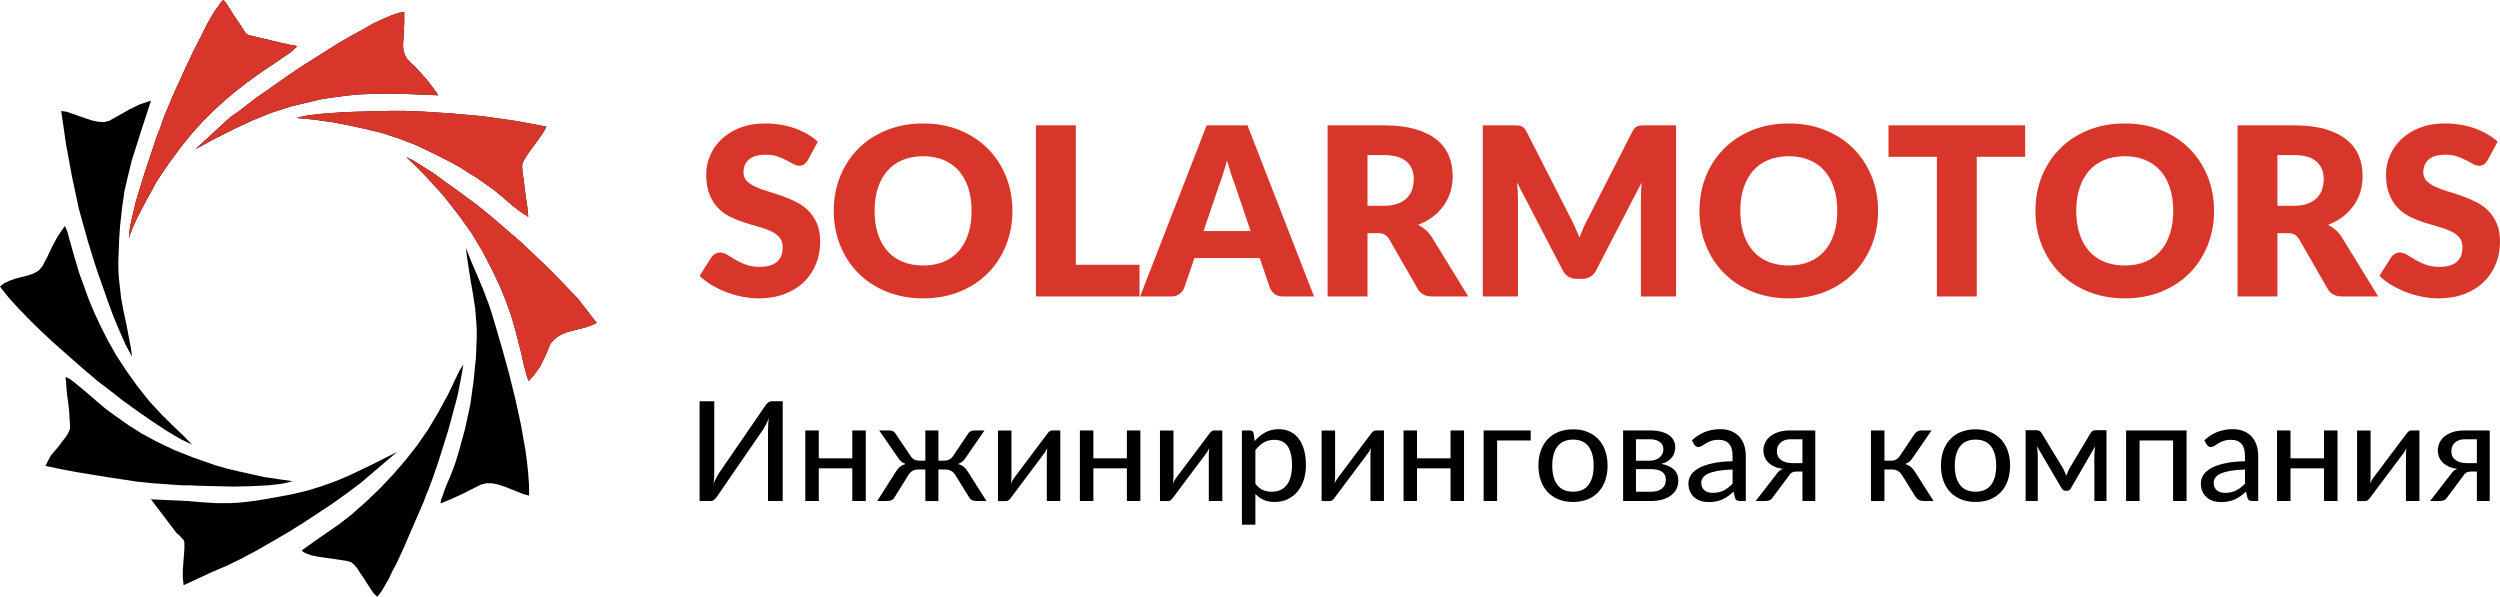 <?xml version="1.0" encoding="UTF-8"?>
<svg width="243px" height="58px" viewBox="0 0 243 58" version="1.1" xmlns="http://www.w3.org/2000/svg" xmlns:xlink="http://www.w3.org/1999/xlink">
<path d="M78.53,15.562 C78.415,15.745 78.294,15.882 78.168,15.973 C78.042,16.064 77.88,16.11 77.681,16.11 C77.505,16.11 77.316,16.055 77.113,15.945 C76.91,15.834 76.681,15.711 76.425,15.574 C76.169,15.437 75.876,15.313 75.547,15.202 C75.219,15.092 74.844,15.037 74.423,15.037 C73.697,15.037 73.156,15.191 72.8,15.499 C72.445,15.808 72.267,16.224 72.267,16.749 C72.267,17.084 72.374,17.362 72.588,17.583 C72.802,17.804 73.083,17.994 73.431,18.154 C73.779,18.314 74.177,18.46 74.624,18.593 C75.071,18.727 75.528,18.875 75.995,19.039 C76.461,19.202 76.918,19.394 77.365,19.615 C77.813,19.836 78.21,20.118 78.558,20.46 C78.906,20.803 79.187,21.219 79.401,21.71 C79.615,22.201 79.722,22.793 79.722,23.486 C79.722,24.254 79.589,24.974 79.321,25.643 C79.053,26.313 78.665,26.897 78.157,27.396 C77.648,27.894 77.021,28.286 76.276,28.572 C75.53,28.857 74.683,29 73.735,29 C73.215,29 72.686,28.947 72.146,28.84 C71.607,28.734 71.085,28.583 70.581,28.389 C70.076,28.195 69.602,27.965 69.158,27.698 C68.715,27.432 68.329,27.135 68,26.808 L69.147,25.004 C69.239,24.875 69.359,24.766 69.508,24.679 C69.657,24.591 69.82,24.547 69.996,24.547 C70.225,24.547 70.457,24.62 70.69,24.764 C70.923,24.909 71.187,25.069 71.481,25.244 C71.776,25.419 72.114,25.579 72.496,25.723 C72.879,25.868 73.33,25.94 73.85,25.94 C74.553,25.94 75.1,25.786 75.49,25.478 C75.88,25.17 76.075,24.681 76.075,24.011 C76.075,23.623 75.968,23.307 75.754,23.063 C75.54,22.82 75.259,22.618 74.911,22.458 C74.563,22.298 74.167,22.157 73.724,22.036 C73.28,21.914 72.825,21.779 72.359,21.63 C71.892,21.482 71.437,21.299 70.994,21.082 C70.55,20.865 70.154,20.58 69.807,20.226 C69.459,19.872 69.178,19.431 68.963,18.902 C68.749,18.373 68.642,17.72 68.642,16.944 C68.642,16.319 68.768,15.711 69.021,15.117 C69.273,14.523 69.644,13.994 70.133,13.53 C70.623,13.066 71.223,12.695 71.934,12.417 C72.645,12.139 73.46,12 74.377,12 C74.89,12 75.389,12.04 75.874,12.12 C76.36,12.2 76.821,12.318 77.256,12.474 C77.692,12.63 78.099,12.816 78.478,13.033 C78.856,13.25 79.195,13.496 79.493,13.77 L78.53,15.562 Z M98.407,20.494 C98.407,21.697 98.199,22.816 97.782,23.851 C97.365,24.886 96.779,25.786 96.022,26.551 C95.265,27.316 94.353,27.915 93.286,28.349 C92.219,28.783 91.036,29 89.736,29 C88.436,29 87.251,28.783 86.18,28.349 C85.11,27.915 84.194,27.316 83.433,26.551 C82.672,25.786 82.083,24.886 81.667,23.851 C81.25,22.816 81.042,21.697 81.042,20.494 C81.042,19.292 81.25,18.173 81.667,17.138 C82.083,16.103 82.672,15.204 83.433,14.443 C84.194,13.682 85.11,13.085 86.18,12.651 C87.251,12.217 88.436,12 89.736,12 C91.036,12 92.219,12.219 93.286,12.656 C94.353,13.094 95.265,13.694 96.022,14.455 C96.779,15.216 97.365,16.114 97.782,17.149 C98.199,18.184 98.407,19.299 98.407,20.494 Z M94.439,20.494 C94.439,19.672 94.332,18.932 94.118,18.274 C93.903,17.615 93.596,17.058 93.194,16.601 C92.793,16.144 92.301,15.794 91.72,15.551 C91.139,15.307 90.478,15.185 89.736,15.185 C88.987,15.185 88.319,15.307 87.734,15.551 C87.149,15.794 86.656,16.144 86.255,16.601 C85.853,17.058 85.545,17.615 85.331,18.274 C85.117,18.932 85.01,19.672 85.01,20.494 C85.01,21.324 85.117,22.068 85.331,22.726 C85.545,23.385 85.853,23.942 86.255,24.399 C86.656,24.856 87.149,25.204 87.734,25.444 C88.319,25.683 88.987,25.803 89.736,25.803 C90.478,25.803 91.139,25.683 91.72,25.444 C92.301,25.204 92.793,24.856 93.194,24.399 C93.596,23.942 93.903,23.385 94.118,22.726 C94.332,22.068 94.439,21.324 94.439,20.494 Z M104.567,25.735 L110.761,25.735 L110.761,28.817 L100.69,28.817 L100.69,12.183 L104.567,12.183 L104.567,25.735 Z M127.725,28.817 L124.72,28.817 C124.383,28.817 124.112,28.739 123.905,28.583 C123.699,28.427 123.542,28.227 123.435,27.984 L122.449,25.084 L116.094,25.084 L115.108,27.984 C115.024,28.197 114.873,28.389 114.655,28.56 C114.437,28.732 114.167,28.817 113.846,28.817 L110.818,28.817 L117.287,12.183 L121.256,12.183 L127.725,28.817 Z M116.989,22.458 L121.554,22.458 L120.017,17.903 C119.902,17.613 119.78,17.273 119.65,16.881 C119.52,16.489 119.39,16.064 119.26,15.608 C119.138,16.072 119.013,16.502 118.887,16.898 C118.761,17.294 118.641,17.636 118.526,17.925 L116.989,22.458 Z M132.921,22.664 L132.921,28.817 L129.044,28.817 L129.044,12.183 L134.481,12.183 C135.689,12.183 136.72,12.306 137.572,12.554 C138.425,12.801 139.121,13.146 139.66,13.587 C140.199,14.028 140.591,14.55 140.835,15.151 C141.08,15.752 141.202,16.407 141.202,17.115 C141.202,17.655 141.13,18.165 140.985,18.645 C140.839,19.124 140.623,19.568 140.336,19.975 C140.05,20.382 139.698,20.745 139.281,21.065 C138.864,21.385 138.385,21.647 137.842,21.853 C138.102,21.982 138.343,22.144 138.564,22.338 C138.786,22.532 138.985,22.762 139.161,23.029 L142.717,28.817 L139.207,28.817 C138.557,28.817 138.09,28.574 137.807,28.087 L135.032,23.257 C134.902,23.052 134.756,22.901 134.596,22.806 C134.435,22.711 134.206,22.664 133.907,22.664 L132.921,22.664 Z M132.921,20.003 L134.481,20.003 C135.009,20.003 135.458,19.937 135.829,19.804 C136.2,19.67 136.504,19.486 136.741,19.25 C136.978,19.014 137.15,18.738 137.257,18.422 C137.364,18.106 137.417,17.766 137.417,17.4 C137.417,16.67 137.178,16.099 136.7,15.688 C136.223,15.277 135.483,15.071 134.481,15.071 L132.921,15.071 L132.921,20.003 Z M152.673,21.214 C152.826,21.503 152.973,21.803 153.114,22.116 C153.256,22.428 153.391,22.747 153.521,23.075 C153.651,22.74 153.787,22.412 153.929,22.093 C154.07,21.773 154.221,21.469 154.382,21.179 L158.671,12.776 C158.748,12.632 158.826,12.519 158.907,12.44 C158.987,12.36 159.077,12.301 159.176,12.263 C159.276,12.225 159.388,12.202 159.515,12.194 C159.641,12.186 159.788,12.183 159.956,12.183 L162.915,12.183 L162.915,28.817 L159.497,28.817 L159.497,19.25 C159.497,18.786 159.52,18.283 159.566,17.743 L155.139,26.294 C155.001,26.561 154.816,26.762 154.582,26.899 C154.349,27.036 154.083,27.105 153.785,27.105 L153.258,27.105 C152.959,27.105 152.694,27.036 152.46,26.899 C152.227,26.762 152.042,26.561 151.904,26.294 L147.454,17.731 C147.484,17.998 147.507,18.262 147.523,18.525 C147.538,18.787 147.545,19.029 147.545,19.25 L147.545,28.817 L144.127,28.817 L144.127,12.183 L147.087,12.183 C147.255,12.183 147.402,12.186 147.528,12.194 C147.654,12.202 147.767,12.225 147.867,12.263 C147.966,12.301 148.056,12.36 148.136,12.44 C148.216,12.519 148.295,12.632 148.371,12.776 L152.673,21.214 Z M182.552,20.494 C182.552,21.697 182.344,22.816 181.927,23.851 C181.51,24.886 180.924,25.786 180.167,26.551 C179.41,27.316 178.498,27.915 177.431,28.349 C176.364,28.783 175.181,29 173.881,29 C172.581,29 171.396,28.783 170.325,28.349 C169.255,27.915 168.339,27.316 167.578,26.551 C166.817,25.786 166.228,24.886 165.812,23.851 C165.395,22.816 165.187,21.697 165.187,20.494 C165.187,19.292 165.395,18.173 165.812,17.138 C166.228,16.103 166.817,15.204 167.578,14.443 C168.339,13.682 169.255,13.085 170.325,12.651 C171.396,12.217 172.581,12 173.881,12 C175.181,12 176.364,12.219 177.431,12.656 C178.498,13.094 179.41,13.694 180.167,14.455 C180.924,15.216 181.51,16.114 181.927,17.149 C182.344,18.184 182.552,19.299 182.552,20.494 Z M178.584,20.494 C178.584,19.672 178.477,18.932 178.263,18.274 C178.048,17.615 177.741,17.058 177.339,16.601 C176.938,16.144 176.446,15.794 175.865,15.551 C175.284,15.307 174.623,15.185 173.881,15.185 C173.132,15.185 172.464,15.307 171.879,15.551 C171.294,15.794 170.801,16.144 170.4,16.601 C169.998,17.058 169.69,17.615 169.476,18.274 C169.262,18.932 169.155,19.672 169.155,20.494 C169.155,21.324 169.262,22.068 169.476,22.726 C169.69,23.385 169.998,23.942 170.4,24.399 C170.801,24.856 171.294,25.204 171.879,25.444 C172.464,25.683 173.132,25.803 173.881,25.803 C174.623,25.803 175.284,25.683 175.865,25.444 C176.446,25.204 176.938,24.856 177.339,24.399 C177.741,23.942 178.048,23.385 178.263,22.726 C178.477,22.068 178.584,21.324 178.584,20.494 Z M196.844,12.183 L196.844,15.242 L192.141,15.242 L192.141,28.817 L188.264,28.817 L188.264,15.242 L183.562,15.242 L183.562,12.183 L196.844,12.183 Z M215.208,20.494 C215.208,21.697 214.999,22.816 214.583,23.851 C214.166,24.886 213.579,25.786 212.822,26.551 C212.065,27.316 211.153,27.915 210.086,28.349 C209.02,28.783 207.836,29 206.536,29 C205.236,29 204.051,28.783 202.981,28.349 C201.91,27.915 200.994,27.316 200.234,26.551 C199.473,25.786 198.884,24.886 198.467,23.851 C198.05,22.816 197.842,21.697 197.842,20.494 C197.842,19.292 198.05,18.173 198.467,17.138 C198.884,16.103 199.473,15.204 200.234,14.443 C200.994,13.682 201.91,13.085 202.981,12.651 C204.051,12.217 205.236,12 206.536,12 C207.836,12 209.02,12.219 210.086,12.656 C211.153,13.094 212.065,13.694 212.822,14.455 C213.579,15.216 214.166,16.114 214.583,17.149 C214.999,18.184 215.208,19.299 215.208,20.494 Z M211.239,20.494 C211.239,19.672 211.132,18.932 210.918,18.274 C210.704,17.615 210.396,17.058 209.995,16.601 C209.593,16.144 209.102,15.794 208.521,15.551 C207.94,15.307 207.278,15.185 206.536,15.185 C205.787,15.185 205.12,15.307 204.535,15.551 C203.95,15.794 203.457,16.144 203.055,16.601 C202.654,17.058 202.346,17.615 202.132,18.274 C201.918,18.932 201.811,19.672 201.811,20.494 C201.811,21.324 201.918,22.068 202.132,22.726 C202.346,23.385 202.654,23.942 203.055,24.399 C203.457,24.856 203.95,25.204 204.535,25.444 C205.12,25.683 205.787,25.803 206.536,25.803 C207.278,25.803 207.94,25.683 208.521,25.444 C209.102,25.204 209.593,24.856 209.995,24.399 C210.396,23.942 210.704,23.385 210.918,22.726 C211.132,22.068 211.239,21.324 211.239,20.494 Z M221.367,22.664 L221.367,28.817 L217.49,28.817 L217.49,12.183 L222.927,12.183 C224.135,12.183 225.166,12.306 226.018,12.554 C226.871,12.801 227.567,13.146 228.106,13.587 C228.645,14.028 229.037,14.55 229.282,15.151 C229.526,15.752 229.649,16.407 229.649,17.115 C229.649,17.655 229.576,18.165 229.431,18.645 C229.286,19.124 229.07,19.568 228.783,19.975 C228.496,20.382 228.144,20.745 227.728,21.065 C227.311,21.385 226.831,21.647 226.288,21.853 C226.548,21.982 226.789,22.144 227.011,22.338 C227.232,22.532 227.431,22.762 227.607,23.029 L231.163,28.817 L227.653,28.817 C227.003,28.817 226.537,28.574 226.254,28.087 L223.478,23.257 C223.348,23.052 223.203,22.901 223.042,22.806 C222.881,22.711 222.652,22.664 222.354,22.664 L221.367,22.664 Z M221.367,20.003 L222.927,20.003 C223.455,20.003 223.904,19.937 224.275,19.804 C224.646,19.67 224.95,19.486 225.187,19.25 C225.424,19.014 225.596,18.738 225.703,18.422 C225.81,18.106 225.864,17.766 225.864,17.4 C225.864,16.67 225.625,16.099 225.147,15.688 C224.669,15.277 223.929,15.071 222.927,15.071 L221.367,15.071 L221.367,20.003 Z M241.807,15.562 C241.692,15.745 241.572,15.882 241.446,15.973 C241.32,16.064 241.157,16.11 240.958,16.11 C240.782,16.11 240.593,16.055 240.391,15.945 C240.188,15.834 239.959,15.711 239.702,15.574 C239.446,15.437 239.154,15.313 238.825,15.202 C238.496,15.092 238.121,15.037 237.701,15.037 C236.974,15.037 236.433,15.191 236.078,15.499 C235.722,15.808 235.544,16.224 235.544,16.749 C235.544,17.084 235.651,17.362 235.866,17.583 C236.08,17.804 236.361,17.994 236.709,18.154 C237.057,18.314 237.454,18.46 237.902,18.593 C238.349,18.727 238.806,18.875 239.272,19.039 C239.739,19.202 240.196,19.394 240.643,19.615 C241.09,19.836 241.488,20.118 241.836,20.46 C242.184,20.803 242.465,21.219 242.679,21.71 C242.893,22.201 243,22.793 243,23.486 C243,24.254 242.866,24.974 242.599,25.643 C242.331,26.313 241.943,26.897 241.434,27.396 C240.926,27.894 240.299,28.286 239.553,28.572 C238.808,28.857 237.961,29 237.013,29 C236.493,29 235.963,28.947 235.424,28.84 C234.885,28.734 234.363,28.583 233.858,28.389 C233.354,28.195 232.88,27.965 232.436,27.698 C231.992,27.432 231.606,27.135 231.278,26.808 L232.425,25.004 C232.516,24.875 232.637,24.766 232.786,24.679 C232.935,24.591 233.097,24.547 233.273,24.547 C233.503,24.547 233.734,24.62 233.967,24.764 C234.2,24.909 234.464,25.069 234.759,25.244 C235.053,25.419 235.391,25.579 235.774,25.723 C236.156,25.868 236.607,25.94 237.127,25.94 C237.831,25.94 238.378,25.786 238.768,25.478 C239.158,25.17 239.352,24.681 239.352,24.011 C239.352,23.623 239.245,23.307 239.031,23.063 C238.817,22.82 238.536,22.618 238.188,22.458 C237.84,22.298 237.445,22.157 237.001,22.036 C236.558,21.914 236.103,21.779 235.636,21.63 C235.17,21.482 234.715,21.299 234.271,21.082 C233.828,20.865 233.432,20.58 233.084,20.226 C232.736,19.872 232.455,19.431 232.241,18.902 C232.027,18.373 231.92,17.72 231.92,16.944 C231.92,16.319 232.046,15.711 232.298,15.117 C232.551,14.523 232.922,13.994 233.411,13.53 C233.9,13.066 234.501,12.695 235.212,12.417 C235.923,12.139 236.737,12 237.655,12 C238.167,12 238.666,12.04 239.152,12.12 C239.637,12.2 240.098,12.318 240.534,12.474 C240.97,12.63 241.377,12.816 241.755,13.033 C242.134,13.25 242.472,13.496 242.771,13.77 L241.807,15.562 Z" id="SOLARMOTORS" fill="#D8362A"></path>

<path d="M74.383,39.439 C74.452,39.331 74.54,39.231 74.649,39.139 C74.757,39.046 74.88,39 75.018,39 L76.08,39 L76.08,48.696 L74.652,48.696 L74.652,41.953 C74.652,41.755 74.657,41.546 74.666,41.328 C74.675,41.109 74.698,40.876 74.735,40.628 C74.652,40.845 74.565,41.043 74.473,41.223 C74.381,41.403 74.291,41.565 74.203,41.709 L69.697,48.257 C69.633,48.365 69.546,48.465 69.435,48.557 C69.325,48.65 69.201,48.696 69.063,48.696 L68,48.696 L68,39 L69.428,39 L69.428,45.743 C69.428,45.941 69.424,46.148 69.415,46.361 C69.405,46.575 69.385,46.804 69.352,47.047 C69.431,46.836 69.517,46.641 69.611,46.463 C69.706,46.285 69.796,46.126 69.884,45.986 L74.383,39.439 Z M84.154,41.838 L84.154,48.696 L82.843,48.696 L82.843,45.52 L79.586,45.52 L79.586,48.696 L78.275,48.696 L78.275,41.838 L79.586,41.838 L79.586,44.547 L82.843,44.547 L82.843,41.838 L84.154,41.838 Z M88.508,44.324 C88.706,44.626 88.989,44.777 89.357,44.777 L89.943,44.777 L89.943,41.838 L91.213,41.838 L91.213,44.777 L91.772,44.777 C92.154,44.777 92.443,44.626 92.641,44.324 L94.077,42.189 C94.136,42.081 94.219,41.995 94.325,41.932 C94.431,41.869 94.543,41.838 94.663,41.838 L95.691,41.838 L93.904,44.439 C93.794,44.61 93.677,44.749 93.556,44.855 C93.434,44.961 93.285,45.043 93.11,45.101 C93.336,45.16 93.525,45.251 93.676,45.375 C93.828,45.499 93.964,45.66 94.083,45.858 L95.884,48.696 L94.98,48.696 C94.746,48.696 94.566,48.661 94.442,48.591 C94.318,48.521 94.219,48.408 94.146,48.25 L92.841,46.155 C92.736,45.984 92.602,45.855 92.441,45.767 C92.28,45.679 92.096,45.635 91.889,45.635 L91.213,45.635 L91.213,48.703 L89.943,48.703 L89.943,45.635 L89.267,45.635 C88.844,45.635 88.524,45.809 88.308,46.155 L87.004,48.25 C86.93,48.408 86.832,48.521 86.71,48.591 C86.588,48.661 86.41,48.696 86.176,48.696 L85.265,48.696 L87.073,45.858 C87.192,45.66 87.327,45.499 87.476,45.375 C87.626,45.251 87.813,45.16 88.039,45.101 C87.864,45.043 87.716,44.961 87.594,44.855 C87.472,44.749 87.358,44.61 87.252,44.439 L85.458,41.838 L86.486,41.838 C86.61,41.838 86.724,41.869 86.828,41.932 C86.931,41.995 87.013,42.081 87.073,42.189 L88.508,44.324 Z M97.002,48.703 L97.002,41.845 L98.313,41.845 L98.313,46.385 C98.313,46.475 98.309,46.573 98.3,46.679 C98.29,46.785 98.279,46.89 98.265,46.993 C98.348,46.818 98.433,46.662 98.52,46.527 C98.525,46.518 98.577,46.448 98.676,46.318 C98.775,46.187 98.901,46.019 99.055,45.814 C99.209,45.609 99.384,45.376 99.58,45.115 C99.775,44.854 99.974,44.588 100.176,44.318 C100.655,43.682 101.195,42.964 101.798,42.162 C101.849,42.086 101.914,42.012 101.995,41.943 C102.075,41.873 102.166,41.838 102.267,41.838 L103.061,41.838 L103.061,48.696 L101.75,48.696 L101.75,44.155 C101.75,44.065 101.754,43.967 101.764,43.861 C101.773,43.756 101.784,43.651 101.798,43.547 C101.757,43.637 101.714,43.721 101.67,43.797 C101.627,43.874 101.584,43.944 101.543,44.007 C101.534,44.016 101.481,44.086 101.384,44.216 C101.287,44.347 101.161,44.516 101.005,44.723 C100.848,44.93 100.672,45.164 100.477,45.426 C100.281,45.687 100.082,45.953 99.88,46.223 C99.401,46.858 98.863,47.577 98.265,48.378 C98.214,48.455 98.149,48.528 98.068,48.598 C97.988,48.668 97.897,48.703 97.796,48.703 L97.002,48.703 Z M110.844,41.838 L110.844,48.696 L109.533,48.696 L109.533,45.52 L106.276,45.52 L106.276,48.696 L104.965,48.696 L104.965,41.838 L106.276,41.838 L106.276,44.547 L109.533,44.547 L109.533,41.838 L110.844,41.838 Z M112.749,48.703 L112.749,41.845 L114.06,41.845 L114.06,46.385 C114.06,46.475 114.055,46.573 114.046,46.679 C114.037,46.785 114.026,46.89 114.012,46.993 C114.095,46.818 114.18,46.662 114.267,46.527 C114.272,46.518 114.323,46.448 114.422,46.318 C114.521,46.187 114.648,46.019 114.802,45.814 C114.956,45.609 115.131,45.376 115.326,45.115 C115.522,44.854 115.721,44.588 115.923,44.318 C116.402,43.682 116.942,42.964 117.545,42.162 C117.595,42.086 117.661,42.012 117.741,41.943 C117.822,41.873 117.913,41.838 118.014,41.838 L118.808,41.838 L118.808,48.696 L117.496,48.696 L117.496,44.155 C117.496,44.065 117.501,43.967 117.51,43.861 C117.519,43.756 117.531,43.651 117.545,43.547 C117.503,43.637 117.461,43.721 117.417,43.797 C117.373,43.874 117.331,43.944 117.289,44.007 C117.28,44.016 117.227,44.086 117.131,44.216 C117.034,44.347 116.908,44.516 116.751,44.723 C116.595,44.93 116.419,45.164 116.223,45.426 C116.028,45.687 115.829,45.953 115.626,46.223 C115.148,46.858 114.61,47.577 114.012,48.378 C113.961,48.455 113.896,48.528 113.815,48.598 C113.735,48.668 113.644,48.703 113.543,48.703 L112.749,48.703 Z M120.712,51 L120.712,41.838 L121.499,41.838 C121.683,41.838 121.798,41.923 121.844,42.095 L121.954,42.878 C122.248,42.532 122.588,42.251 122.972,42.037 C123.356,41.823 123.796,41.716 124.293,41.716 C124.694,41.716 125.056,41.792 125.38,41.943 C125.704,42.093 125.983,42.318 126.215,42.615 C126.447,42.912 126.626,43.278 126.75,43.713 C126.874,44.148 126.936,44.649 126.936,45.216 C126.936,45.725 126.867,46.197 126.729,46.632 C126.591,47.066 126.391,47.444 126.129,47.764 C125.867,48.083 125.549,48.334 125.177,48.517 C124.804,48.699 124.383,48.791 123.914,48.791 C123.486,48.791 123.123,48.723 122.824,48.588 C122.525,48.453 122.258,48.259 122.023,48.007 L122.023,51 L120.712,51 Z M123.865,42.75 C123.47,42.75 123.126,42.837 122.834,43.01 C122.542,43.184 122.271,43.43 122.023,43.75 L122.023,47.027 C122.244,47.311 122.484,47.51 122.744,47.625 C123.004,47.74 123.295,47.797 123.617,47.797 C124.247,47.797 124.733,47.577 125.073,47.135 C125.413,46.694 125.584,46.054 125.584,45.216 C125.584,44.779 125.545,44.405 125.466,44.095 C125.388,43.784 125.275,43.528 125.128,43.328 C124.981,43.127 124.802,42.981 124.59,42.889 C124.378,42.796 124.137,42.75 123.865,42.75 Z M128.461,48.703 L128.461,41.845 L129.772,41.845 L129.772,46.385 C129.772,46.475 129.768,46.573 129.758,46.679 C129.749,46.785 129.738,46.89 129.724,46.993 C129.807,46.818 129.892,46.662 129.979,46.527 C129.984,46.518 130.036,46.448 130.134,46.318 C130.233,46.187 130.36,46.019 130.514,45.814 C130.668,45.609 130.843,45.376 131.038,45.115 C131.234,44.854 131.433,44.588 131.635,44.318 C132.114,43.682 132.654,42.964 133.257,42.162 C133.308,42.086 133.373,42.012 133.454,41.943 C133.534,41.873 133.625,41.838 133.726,41.838 L134.52,41.838 L134.52,48.696 L133.209,48.696 L133.209,44.155 C133.209,44.065 133.213,43.967 133.222,43.861 C133.232,43.756 133.243,43.651 133.257,43.547 C133.215,43.637 133.173,43.721 133.129,43.797 C133.086,43.874 133.043,43.944 133.002,44.007 C132.992,44.016 132.939,44.086 132.843,44.216 C132.746,44.347 132.62,44.516 132.463,44.723 C132.307,44.93 132.131,45.164 131.935,45.426 C131.74,45.687 131.541,45.953 131.339,46.223 C130.86,46.858 130.322,47.577 129.724,48.378 C129.673,48.455 129.608,48.528 129.527,48.598 C129.447,48.668 129.356,48.703 129.255,48.703 L128.461,48.703 Z M142.303,41.838 L142.303,48.696 L140.992,48.696 L140.992,45.52 L137.735,45.52 L137.735,48.696 L136.424,48.696 L136.424,41.838 L137.735,41.838 L137.735,44.547 L140.992,44.547 L140.992,41.838 L142.303,41.838 Z M148.783,41.838 L148.783,42.811 L145.519,42.811 L145.519,48.696 L144.208,48.696 L144.208,41.838 L148.783,41.838 Z M152.902,41.73 C153.418,41.73 153.882,41.812 154.296,41.976 C154.71,42.141 155.062,42.376 155.352,42.682 C155.642,42.989 155.865,43.359 156.021,43.794 C156.178,44.229 156.256,44.716 156.256,45.257 C156.256,45.797 156.178,46.286 156.021,46.723 C155.865,47.16 155.642,47.532 155.352,47.838 C155.062,48.144 154.71,48.38 154.296,48.544 C153.882,48.708 153.418,48.791 152.902,48.791 C152.387,48.791 151.921,48.708 151.505,48.544 C151.089,48.38 150.734,48.144 150.442,47.838 C150.15,47.532 149.926,47.16 149.77,46.723 C149.613,46.286 149.535,45.797 149.535,45.257 C149.535,44.716 149.613,44.229 149.77,43.794 C149.926,43.359 150.15,42.989 150.442,42.682 C150.734,42.376 151.089,42.141 151.505,41.976 C151.921,41.812 152.387,41.73 152.902,41.73 Z M152.902,47.791 C153.574,47.791 154.075,47.57 154.407,47.128 C154.738,46.687 154.903,46.065 154.903,45.264 C154.903,44.466 154.738,43.845 154.407,43.399 C154.075,42.953 153.574,42.73 152.902,42.73 C152.221,42.73 151.714,42.953 151.381,43.399 C151.047,43.845 150.88,44.466 150.88,45.264 C150.88,46.065 151.047,46.687 151.381,47.128 C151.714,47.57 152.221,47.791 152.902,47.791 Z M157.767,41.838 L160.368,41.838 C160.801,41.838 161.172,41.881 161.483,41.966 C161.793,42.052 162.049,42.168 162.249,42.314 C162.449,42.461 162.596,42.633 162.69,42.831 C162.785,43.029 162.832,43.243 162.832,43.473 C162.832,43.622 162.811,43.777 162.77,43.939 C162.728,44.101 162.656,44.257 162.552,44.405 C162.449,44.554 162.309,44.688 162.132,44.807 C161.954,44.927 161.732,45.02 161.466,45.088 C161.99,45.178 162.398,45.358 162.69,45.628 C162.983,45.899 163.129,46.257 163.129,46.703 C163.129,47.041 163.06,47.333 162.922,47.581 C162.784,47.829 162.595,48.036 162.356,48.203 C162.117,48.369 161.837,48.493 161.517,48.574 C161.198,48.655 160.856,48.696 160.493,48.696 L157.767,48.696 L157.767,41.838 Z M159.016,45.601 L159.016,47.797 L160.486,47.797 C160.932,47.797 161.283,47.696 161.538,47.493 C161.793,47.291 161.921,47.014 161.921,46.662 C161.921,46.509 161.897,46.367 161.849,46.236 C161.8,46.106 161.721,45.993 161.611,45.899 C161.5,45.804 161.353,45.731 161.169,45.679 C160.985,45.627 160.76,45.601 160.493,45.601 L159.016,45.601 Z M159.016,44.784 L160.327,44.784 C160.525,44.784 160.707,44.757 160.872,44.703 C161.038,44.649 161.18,44.572 161.3,44.473 C161.42,44.374 161.513,44.256 161.58,44.118 C161.646,43.981 161.68,43.829 161.68,43.662 C161.68,43.541 161.657,43.422 161.611,43.307 C161.565,43.193 161.49,43.089 161.386,42.997 C161.283,42.904 161.144,42.831 160.969,42.777 C160.794,42.723 160.58,42.696 160.327,42.696 L159.016,42.696 L159.016,44.784 Z M169.111,48.696 C168.982,48.696 168.884,48.676 168.815,48.635 C168.746,48.595 168.69,48.516 168.649,48.399 L168.504,47.784 C168.325,47.946 168.148,48.091 167.973,48.22 C167.798,48.348 167.615,48.455 167.424,48.541 C167.233,48.626 167.03,48.691 166.813,48.736 C166.597,48.782 166.356,48.804 166.089,48.804 C165.813,48.804 165.555,48.767 165.316,48.693 C165.077,48.618 164.869,48.505 164.692,48.351 C164.514,48.198 164.374,48.008 164.271,47.78 C164.167,47.553 164.115,47.284 164.115,46.973 C164.115,46.703 164.19,46.444 164.34,46.196 C164.489,45.948 164.733,45.726 165.071,45.53 C165.409,45.334 165.851,45.173 166.396,45.047 C166.941,44.921 167.612,44.849 168.407,44.831 L168.407,44.318 C168.407,43.8 168.294,43.409 168.066,43.145 C167.838,42.882 167.503,42.75 167.062,42.75 C166.763,42.75 166.513,42.787 166.313,42.861 C166.113,42.936 165.941,43.017 165.796,43.105 C165.651,43.193 165.523,43.273 165.413,43.345 C165.302,43.417 165.192,43.453 165.081,43.453 C164.989,43.453 164.912,43.429 164.85,43.382 C164.788,43.334 164.734,43.279 164.688,43.216 L164.454,42.797 C164.845,42.437 165.267,42.167 165.72,41.986 C166.173,41.806 166.673,41.716 167.221,41.716 C167.616,41.716 167.968,41.779 168.276,41.905 C168.585,42.032 168.843,42.208 169.053,42.436 C169.262,42.663 169.421,42.937 169.529,43.257 C169.637,43.577 169.691,43.93 169.691,44.318 L169.691,48.696 L169.111,48.696 Z M166.482,47.905 C166.689,47.905 166.881,47.885 167.058,47.845 C167.236,47.804 167.401,47.745 167.555,47.669 C167.709,47.592 167.855,47.499 167.993,47.389 C168.131,47.278 168.269,47.153 168.407,47.014 L168.407,45.635 C167.855,45.653 167.386,45.696 167,45.764 C166.613,45.831 166.299,45.919 166.058,46.027 C165.816,46.135 165.64,46.265 165.53,46.416 C165.42,46.566 165.364,46.732 165.364,46.912 C165.364,47.088 165.393,47.239 165.451,47.365 C165.508,47.491 165.587,47.593 165.689,47.672 C165.79,47.751 165.908,47.81 166.044,47.848 C166.18,47.886 166.326,47.905 166.482,47.905 Z M176.446,48.696 L175.197,48.696 L175.197,45.831 L174.701,45.831 C174.572,45.831 174.464,45.841 174.376,45.861 C174.289,45.882 174.214,45.911 174.152,45.949 C174.09,45.988 174.036,46.036 173.99,46.095 C173.944,46.153 173.896,46.218 173.845,46.291 L172.382,48.25 C172.299,48.399 172.198,48.51 172.078,48.584 C171.959,48.659 171.784,48.696 171.554,48.696 L170.65,48.696 L172.637,46.135 C172.798,45.86 173.021,45.673 173.307,45.574 C172.962,45.529 172.668,45.448 172.427,45.331 C172.185,45.214 171.989,45.074 171.837,44.912 C171.685,44.75 171.575,44.573 171.506,44.382 C171.437,44.19 171.402,43.995 171.402,43.797 C171.402,43.559 171.451,43.322 171.547,43.088 C171.644,42.854 171.797,42.644 172.006,42.459 C172.215,42.275 172.487,42.125 172.82,42.01 C173.154,41.895 173.557,41.838 174.031,41.838 L176.446,41.838 L176.446,48.696 Z M172.713,43.865 C172.713,44.225 172.848,44.507 173.117,44.709 C173.386,44.912 173.751,45.014 174.211,45.014 L175.197,45.014 L175.197,42.696 L174.066,42.696 C173.808,42.696 173.593,42.732 173.421,42.804 C173.248,42.876 173.11,42.967 173.007,43.078 C172.903,43.188 172.828,43.313 172.782,43.453 C172.736,43.592 172.713,43.73 172.713,43.865 Z M186.093,42.189 C186.162,42.086 186.253,42.001 186.366,41.936 C186.478,41.87 186.597,41.838 186.721,41.838 L187.749,41.838 L185.955,44.439 C185.849,44.61 185.735,44.749 185.614,44.855 C185.492,44.961 185.343,45.043 185.168,45.101 C185.389,45.16 185.576,45.251 185.727,45.375 C185.879,45.499 186.015,45.66 186.135,45.858 L187.942,48.696 L187.038,48.696 C186.804,48.696 186.622,48.658 186.493,48.581 C186.365,48.505 186.254,48.394 186.162,48.25 L184.858,46.155 C184.752,45.984 184.619,45.855 184.458,45.767 C184.297,45.679 184.113,45.635 183.906,45.635 L183.167,45.635 L183.167,48.703 L181.856,48.703 L181.856,41.838 L183.167,41.838 L183.167,44.777 L183.809,44.777 C184.002,44.777 184.168,44.739 184.306,44.662 C184.444,44.586 184.561,44.473 184.658,44.324 L186.093,42.189 Z M192.027,41.73 C192.543,41.73 193.007,41.812 193.421,41.976 C193.835,42.141 194.187,42.376 194.477,42.682 C194.767,42.989 194.99,43.359 195.146,43.794 C195.303,44.229 195.381,44.716 195.381,45.257 C195.381,45.797 195.303,46.286 195.146,46.723 C194.99,47.16 194.767,47.532 194.477,47.838 C194.187,48.144 193.835,48.38 193.421,48.544 C193.007,48.708 192.543,48.791 192.027,48.791 C191.512,48.791 191.046,48.708 190.63,48.544 C190.214,48.38 189.86,48.144 189.567,47.838 C189.275,47.532 189.051,47.16 188.895,46.723 C188.738,46.286 188.66,45.797 188.66,45.257 C188.66,44.716 188.738,44.229 188.895,43.794 C189.051,43.359 189.275,42.989 189.567,42.682 C189.86,42.376 190.214,42.141 190.63,41.976 C191.046,41.812 191.512,41.73 192.027,41.73 Z M192.027,47.791 C192.699,47.791 193.201,47.57 193.532,47.128 C193.863,46.687 194.029,46.065 194.029,45.264 C194.029,44.466 193.863,43.845 193.532,43.399 C193.201,42.953 192.699,42.73 192.027,42.73 C191.347,42.73 190.839,42.953 190.506,43.399 C190.172,43.845 190.006,44.466 190.006,45.264 C190.006,46.065 190.172,46.687 190.506,47.128 C190.839,47.57 191.347,47.791 192.027,47.791 Z M200.543,45.554 C200.598,45.658 200.651,45.769 200.701,45.889 C200.752,46.008 200.798,46.126 200.839,46.243 C200.881,46.126 200.927,46.008 200.977,45.889 C201.028,45.769 201.081,45.658 201.136,45.554 L203.199,42.108 C203.264,41.991 203.339,41.913 203.427,41.875 C203.514,41.837 203.604,41.818 203.696,41.818 L204.752,41.818 L204.752,48.696 L203.572,48.696 L203.572,44.27 C203.572,44.14 203.58,43.992 203.596,43.828 C203.612,43.663 203.632,43.511 203.655,43.372 L201.288,47.466 C201.251,47.538 201.2,47.596 201.136,47.639 C201.072,47.681 200.998,47.703 200.915,47.703 L200.77,47.703 C200.687,47.703 200.614,47.681 200.549,47.639 C200.485,47.596 200.432,47.538 200.391,47.466 L197.982,43.358 C198.005,43.502 198.026,43.658 198.045,43.824 C198.063,43.991 198.072,44.14 198.072,44.27 L198.072,48.696 L196.892,48.696 L196.892,41.818 L197.948,41.818 C198.04,41.818 198.131,41.837 198.221,41.875 C198.31,41.913 198.387,41.991 198.452,42.108 L200.543,45.554 Z M212.535,41.838 L212.535,48.696 L211.224,48.696 L211.224,42.811 L207.967,42.811 L207.967,48.696 L206.656,48.696 L206.656,41.838 L212.535,41.838 Z M218.918,48.696 C218.789,48.696 218.691,48.676 218.622,48.635 C218.553,48.595 218.497,48.516 218.456,48.399 L218.311,47.784 C218.132,47.946 217.954,48.091 217.78,48.22 C217.605,48.348 217.422,48.455 217.231,48.541 C217.04,48.626 216.837,48.691 216.62,48.736 C216.404,48.782 216.163,48.804 215.896,48.804 C215.62,48.804 215.362,48.767 215.123,48.693 C214.884,48.618 214.676,48.505 214.499,48.351 C214.321,48.198 214.181,48.008 214.078,47.78 C213.974,47.553 213.922,47.284 213.922,46.973 C213.922,46.703 213.997,46.444 214.147,46.196 C214.296,45.948 214.54,45.726 214.878,45.53 C215.216,45.334 215.658,45.173 216.203,45.047 C216.748,44.921 217.419,44.849 218.214,44.831 L218.214,44.318 C218.214,43.8 218.101,43.409 217.873,43.145 C217.645,42.882 217.31,42.75 216.869,42.75 C216.57,42.75 216.32,42.787 216.12,42.861 C215.92,42.936 215.748,43.017 215.603,43.105 C215.458,43.193 215.33,43.273 215.22,43.345 C215.109,43.417 214.999,43.453 214.888,43.453 C214.796,43.453 214.719,43.429 214.657,43.382 C214.595,43.334 214.541,43.279 214.495,43.216 L214.26,42.797 C214.651,42.437 215.074,42.167 215.527,41.986 C215.98,41.806 216.48,41.716 217.028,41.716 C217.423,41.716 217.775,41.779 218.083,41.905 C218.391,42.032 218.65,42.208 218.86,42.436 C219.069,42.663 219.228,42.937 219.336,43.257 C219.444,43.577 219.498,43.93 219.498,44.318 L219.498,48.696 L218.918,48.696 Z M216.289,47.905 C216.496,47.905 216.688,47.885 216.865,47.845 C217.042,47.804 217.208,47.745 217.362,47.669 C217.516,47.592 217.662,47.499 217.8,47.389 C217.938,47.278 218.076,47.153 218.214,47.014 L218.214,45.635 C217.662,45.653 217.193,45.696 216.807,45.764 C216.42,45.831 216.106,45.919 215.865,46.027 C215.623,46.135 215.447,46.265 215.337,46.416 C215.227,46.566 215.171,46.732 215.171,46.912 C215.171,47.088 215.2,47.239 215.258,47.365 C215.315,47.491 215.394,47.593 215.496,47.672 C215.597,47.751 215.715,47.81 215.851,47.848 C215.987,47.886 216.133,47.905 216.289,47.905 Z M227.206,41.838 L227.206,48.696 L225.895,48.696 L225.895,45.52 L222.638,45.52 L222.638,48.696 L221.326,48.696 L221.326,41.838 L222.638,41.838 L222.638,44.547 L225.895,44.547 L225.895,41.838 L227.206,41.838 Z M229.11,48.703 L229.11,41.845 L230.421,41.845 L230.421,46.385 C230.421,46.475 230.417,46.573 230.407,46.679 C230.398,46.785 230.387,46.89 230.373,46.993 C230.456,46.818 230.541,46.662 230.628,46.527 C230.633,46.518 230.685,46.448 230.783,46.318 C230.882,46.187 231.009,46.019 231.163,45.814 C231.317,45.609 231.492,45.376 231.687,45.115 C231.883,44.854 232.082,44.588 232.284,44.318 C232.763,43.682 233.303,42.964 233.906,42.162 C233.956,42.086 234.022,42.012 234.103,41.943 C234.183,41.873 234.274,41.838 234.375,41.838 L235.169,41.838 L235.169,48.696 L233.858,48.696 L233.858,44.155 C233.858,44.065 233.862,43.967 233.871,43.861 C233.881,43.756 233.892,43.651 233.906,43.547 C233.864,43.637 233.822,43.721 233.778,43.797 C233.734,43.874 233.692,43.944 233.651,44.007 C233.641,44.016 233.588,44.086 233.492,44.216 C233.395,44.347 233.269,44.516 233.112,44.723 C232.956,44.93 232.78,45.164 232.584,45.426 C232.389,45.687 232.19,45.953 231.988,46.223 C231.509,46.858 230.971,47.577 230.373,48.378 C230.322,48.455 230.257,48.528 230.176,48.598 C230.096,48.668 230.005,48.703 229.904,48.703 L229.11,48.703 Z M242,48.696 L240.751,48.696 L240.751,45.831 L240.254,45.831 C240.125,45.831 240.017,45.841 239.93,45.861 C239.842,45.882 239.768,45.911 239.706,45.949 C239.644,45.988 239.589,46.036 239.543,46.095 C239.497,46.153 239.449,46.218 239.399,46.291 L237.936,48.25 C237.853,48.399 237.752,48.51 237.632,48.584 C237.512,48.659 237.338,48.696 237.108,48.696 L236.204,48.696 L238.191,46.135 C238.352,45.86 238.575,45.673 238.86,45.574 C238.515,45.529 238.222,45.448 237.981,45.331 C237.739,45.214 237.542,45.074 237.391,44.912 C237.239,44.75 237.128,44.573 237.059,44.382 C236.99,44.19 236.956,43.995 236.956,43.797 C236.956,43.559 237.004,43.322 237.101,43.088 C237.197,42.854 237.35,42.644 237.56,42.459 C237.769,42.275 238.04,42.125 238.374,42.01 C238.707,41.895 239.111,41.838 239.585,41.838 L242,41.838 L242,48.696 Z M238.267,43.865 C238.267,44.225 238.401,44.507 238.671,44.709 C238.94,44.912 239.304,45.014 239.764,45.014 L240.751,45.014 L240.751,42.696 L239.619,42.696 C239.362,42.696 239.147,42.732 238.974,42.804 C238.802,42.876 238.664,42.967 238.56,43.078 C238.457,43.188 238.382,43.313 238.336,43.453 C238.29,43.592 238.267,43.73 238.267,43.865 Z" fill="#000000"></path>

<path d="M5.948,10.785 L6.419,14.033 L7.005,17.197 L7.671,20.323 L8.531,23.411 L8.962,24.814 L9.431,26.297 L10.489,29.301 L11.036,30.784 L11.624,32.187 L12.211,33.51 L12.836,34.672 L12.719,33.792 L12.563,32.989 L12.289,31.546 L12.014,30.265 L11.78,29.023 L11.624,27.658 L11.545,26.937 L11.506,26.137 L11.506,25.253 L11.545,24.292 L11.584,23.251 L11.662,22.047 L11.858,20.244 L12.093,18.601 L12.445,17.08 L12.797,15.636 L13.697,12.791 L14.167,11.348 L14.676,9.785 L13.58,10.147 L12.524,10.666 L10.606,11.749 L10.097,11.871 L9.549,11.83 L8.962,11.711 L8.336,11.509 L7.083,11.069 L6.496,10.867 L5.948,10.785 Z M4.422,45.292 L5.988,45.613 L7.475,45.894 L10.41,46.375 L13.345,46.818 L14.95,46.977 L16.594,47.096 L17.142,47.137 L17.806,47.175 L18.512,47.175 L19.295,47.216 L20.976,47.255 L22.738,47.296 L24.46,47.255 L26.065,47.174 L26.808,47.093 L27.435,47.013 L27.982,46.891 L28.453,46.772 L27.043,46.573 L25.712,46.371 L24.421,46.09 L23.169,45.811 L21.994,45.53 L20.899,45.209 L18.824,44.488 L16.985,43.764 L15.302,42.963 L13.815,42.163 L12.484,41.321 L11.349,40.52 L10.293,39.758 L9.393,38.996 L8.61,38.317 L7.944,37.755 L7.358,37.274 L6.848,36.874 L6.379,36.634 L6.379,36.836 L6.419,37.076 L6.457,37.717 L6.536,38.479 L6.653,39.321 L6.731,40.081 L6.771,40.804 L6.809,41.323 L6.809,41.526 L6.809,41.644 L6.653,42.044 L6.419,42.447 L6.065,42.887 L5.713,43.371 L4.93,44.29 L4.657,44.811 L4.422,45.292 Z M51.387,37.035 L51.856,36.516 L52.208,36.033 L52.522,35.593 L52.716,35.193 L53.07,34.472 L53.304,33.869 L53.539,33.348 L53.97,32.905 L54.243,32.706 L54.595,32.504 L55.065,32.304 L55.652,32.144 L56.905,31.824 L57.492,31.621 L58,31.381 L56.161,29.017 L53.499,26.25 L50.681,23.566 L47.746,21.043 L46.259,19.838 L44.733,18.717 L44.185,18.314 L43.558,17.874 L42.189,16.872 L40.74,15.95 L40.076,15.55 L39.488,15.271 L40.467,16.19 L41.406,17.155 L43.089,18.997 L44.537,20.842 L45.828,22.645 L46.886,24.409 L47.786,26.133 L48.569,27.776 L49.194,29.297 L49.704,30.74 L50.094,32.102 L50.408,33.307 L50.681,34.387 L50.877,35.309 L51.073,36.071 L51.229,36.631 L51.387,37.035 Z M28.805,11.467 L30.526,11.626 L32.248,11.867 L33.931,12.188 L35.575,12.547 L37.218,12.95 L38.784,13.469 L40.271,14.031 L41.719,14.71 L42.854,15.273 L43.872,15.792 L44.811,16.313 L45.593,16.832 L46.338,17.275 L47.003,17.755 L47.59,18.158 L48.138,18.559 L49.038,19.318 L49.821,19.999 L50.564,20.562 L51.347,21.081 L51.308,20.6 L51.229,19.919 L51.112,19.159 L50.995,18.314 L50.917,17.555 L50.798,16.831 L50.76,16.312 L50.76,16.11 L50.76,15.991 L50.877,15.67 L51.112,15.27 L51.425,14.789 L51.816,14.267 L52.599,13.184 L52.912,12.704 L53.108,12.301 L50.056,11.741 L46.964,11.301 L43.833,11.02 L40.663,10.818 L40.076,10.818 L39.411,10.779 L37.884,10.779 L36.241,10.818 L34.558,10.859 L32.875,10.939 L31.27,11.061 L30.565,11.141 L29.899,11.222 L29.313,11.341 L28.805,11.467 Z M0,27.859 L0.821,28.9 L1.8,29.983 L2.895,31.104 L4.03,32.225 L5.205,33.311 L6.379,34.352 L7.475,35.313 L8.492,36.197 L8.923,36.556 L9.431,36.998 L10.018,37.441 L10.645,37.922 L11.976,38.962 L13.424,40.003 L14.871,41.005 L16.281,41.927 L16.946,42.327 L17.572,42.689 L18.16,42.968 L18.668,43.208 L18.277,42.808 L17.846,42.368 L16.829,41.404 L15.694,40.283 L15.106,39.642 L14.48,38.961 L13.307,37.478 L12.249,35.994 L11.31,34.552 L10.489,33.109 L9.783,31.706 L9.158,30.383 L8.61,29.059 L8.179,27.858 L7.748,26.695 L7.436,25.655 L7.161,24.733 L6.927,23.89 L6.731,23.209 L6.575,22.606 L6.419,22.206 L6.301,21.966 L5.636,22.93 L5.088,23.933 L4.618,24.932 L4.109,25.897 L3.757,26.297 L3.287,26.578 L2.701,26.777 L2.074,26.937 L1.448,27.097 L0.9,27.299 L0.391,27.539 L0,27.859 Z M29.313,53.508 L29.509,53.668 L29.743,53.789 L30.33,53.992 L30.917,54.11 L31.465,54.191 L31.74,54.232 L32.053,54.27 L32.875,54.392 L33.658,54.511 L33.97,54.591 L34.166,54.672 L34.4,54.874 L34.714,55.233 L35.027,55.717 L35.379,56.235 L36.045,57.279 L36.358,57.719 L36.67,58 L36.905,57.719 L37.18,57.319 L37.453,56.838 L37.805,56.235 L38.119,55.554 L38.511,54.833 L39.253,53.231 L39.958,51.588 L40.623,50.064 L40.936,49.343 L41.211,48.702 L41.406,48.142 L41.602,47.7 L42.111,46.336 L42.619,44.855 L43.598,41.729 L44.459,38.52 L44.772,36.957 L45.047,35.436 L44.889,35.676 L44.693,35.958 L44.303,36.758 L43.91,37.601 L43.558,38.322 L42.581,40.124 L41.602,41.767 L40.546,43.289 L39.411,44.732 L38.236,46.094 L36.984,47.417 L35.653,48.701 L34.206,49.982 L33.031,50.904 L31.817,51.746 L30.605,52.586 L29.313,53.508 Z M42.816,48.94 L43.872,48.497 L44.851,48.055 L46.768,47.093 L47.276,46.975 L47.825,46.975 L48.411,47.093 L49.038,47.296 L50.252,47.776 L50.839,48.017 L51.425,48.176 L51.425,47.174 L51.347,46.091 L51.229,44.929 L51.073,43.767 L50.642,41.322 L50.094,38.798 L49.469,36.272 L48.803,33.869 L48.138,31.586 L47.825,30.543 L47.511,29.581 L46.964,28.138 L46.376,26.735 L45.789,25.373 L45.281,24.09 L45.399,25.011 L45.516,25.815 L45.751,27.298 L45.986,28.659 L46.182,29.943 L46.299,31.346 L46.338,32.067 L46.338,32.907 L46.299,33.79 L46.259,34.793 L46.142,35.914 L46.024,37.118 L45.868,38.199 L45.711,39.323 L45.203,41.687 L44.576,43.97 L44.224,45.094 L43.833,46.135 L43.716,46.413 L43.558,46.775 L43.246,47.537 L42.972,48.338 L42.854,48.659 L42.816,48.94 Z M18.981,14.513 L20.976,13.43 L22.817,12.509 L24.617,11.669 L26.417,10.945 L28.295,10.342 L30.292,9.862 L31.348,9.621 L32.444,9.462 L33.618,9.302 L34.87,9.18 L36.749,9.103 L38.667,9.103 L42.581,9.262 L42.423,8.981 L42.15,8.619 L41.798,8.138 L41.406,7.658 L40.977,7.177 L40.584,6.734 L40.232,6.375 L39.958,6.135 L39.567,5.732 L39.332,5.292 L39.215,4.85 L39.176,4.369 L39.215,3.767 L39.253,3.088 L39.293,2.204 L39.293,1.164 L39.059,1.202 L38.784,1.243 L38.08,1.483 L37.218,1.845 L36.28,2.285 L35.223,2.887 L34.048,3.528 L32.875,4.209 L31.661,4.971 L29.195,6.532 L28.022,7.335 L26.926,8.097 L25.908,8.818 L24.969,9.459 L24.186,10.061 L23.56,10.542 L23.247,10.782 L22.973,10.984 L22.386,11.385 L18.981,14.513 Z M14.676,48.537 L17.142,51.787 L17.416,52.028 L17.612,52.227 L17.885,52.548 L17.924,52.75 L17.924,52.991 L17.924,53.35 L17.885,53.871 L17.768,55.396 L17.768,56.155 L17.846,56.879 L20.624,55.595 L22.034,54.993 L23.442,54.311 L25.087,53.43 L26.612,52.55 L28.06,51.707 L29.47,50.826 L32.209,49.023 L33.618,48.021 L35.066,46.938 L38.588,43.933 L36.201,45.135 L33.852,46.259 L32.6,46.778 L31.27,47.259 L29.822,47.701 L28.295,48.06 L27.004,48.301 L25.869,48.503 L24.89,48.663 L23.952,48.784 L23.13,48.865 L22.386,48.906 L21.016,48.906 L19.685,48.823 L18.316,48.704 L17.533,48.663 L16.671,48.625 L15.733,48.584 L14.676,48.537 Z M12.524,23.209 L12.563,23.049 L12.641,22.77 L12.759,22.489 L12.915,22.089 L13.307,21.246 L13.776,20.324 L14.284,19.363 L14.754,18.52 L14.95,18.161 L15.106,17.837 L15.263,17.597 L15.381,17.398 L16.477,15.793 L17.572,14.31 L18.668,12.948 L19.764,11.744 L20.859,10.661 L21.917,9.699 L22.973,8.818 L23.952,8.056 L24.89,7.378 L25.752,6.772 L26.535,6.254 L27.239,5.773 L27.826,5.373 L28.295,5.052 L28.647,4.731 L28.882,4.49 L28.765,4.449 L28.53,4.408 L28.257,4.37 L27.943,4.29 L27.2,4.13 L26.339,3.928 L25.517,3.728 L24.812,3.569 L24.5,3.488 L24.304,3.447 L24.148,3.406 L24.069,3.368 L23.873,3.208 L23.638,2.849 L23.325,2.365 L22.973,1.847 L22.269,0.763 L21.994,0.321 L21.72,0 L21.486,0.202 L21.212,0.602 L20.859,1.083 L20.507,1.683 L20.116,2.364 L19.724,3.164 L18.864,4.848 L18.041,6.572 L17.298,8.215 L16.946,8.977 L16.671,9.617 L16.437,10.177 L16.242,10.62 L16.046,11.1 L15.811,11.703 L15.577,12.424 L15.263,13.186 L14.676,14.947 L14.05,16.831 L13.463,18.717 L13.189,19.639 L12.993,20.479 L12.797,21.321 L12.641,22.042 L12.563,22.686 L12.524,23.209 Z" fill="#000000" fill-rule="nonzero"></path>

<path d="M51.387,37.035 L51.229,36.631 L51.073,36.071 L50.877,35.309 L50.681,34.387 L50.408,33.307 L50.094,32.102 L49.704,30.74 L49.194,29.297 L48.569,27.776 L47.786,26.133 L46.886,24.409 L45.828,22.645 L44.537,20.842 L43.089,18.997 L41.406,17.155 L40.467,16.19 L39.488,15.271 L40.076,15.55 L40.74,15.95 L42.189,16.872 L43.558,17.874 L44.185,18.314 L44.733,18.717 L46.259,19.838 L47.746,21.043 L50.681,23.566 L53.499,26.25 L56.161,29.017 L58,31.381 L57.492,31.621 L56.905,31.824 L55.652,32.144 L55.065,32.304 L54.595,32.504 L54.243,32.706 L53.97,32.905 L53.539,33.348 L53.304,33.869 L53.07,34.472 L52.716,35.193 L52.522,35.593 L52.208,36.033 L51.856,36.516 L51.387,37.035 Z M28.805,11.467 L29.313,11.341 L29.899,11.222 L30.565,11.141 L31.27,11.061 L32.875,10.939 L34.558,10.859 L36.241,10.818 L37.884,10.779 L39.411,10.779 L40.076,10.818 L40.663,10.818 L43.833,11.02 L46.964,11.301 L50.056,11.741 L53.108,12.301 L52.912,12.704 L52.599,13.184 L51.816,14.267 L51.425,14.789 L51.112,15.27 L50.877,15.67 L50.76,15.991 L50.76,16.11 L50.76,16.312 L50.798,16.831 L50.917,17.555 L50.995,18.314 L51.112,19.159 L51.229,19.919 L51.308,20.6 L51.347,21.081 L50.564,20.562 L49.821,19.999 L49.038,19.318 L48.138,18.559 L47.59,18.158 L47.003,17.755 L46.338,17.275 L45.593,16.832 L44.811,16.313 L43.872,15.792 L42.854,15.273 L41.719,14.71 L40.271,14.031 L38.784,13.469 L37.218,12.95 L35.575,12.547 L33.931,12.188 L32.248,11.867 L30.526,11.626 L28.805,11.467 Z M18.981,14.513 L22.386,11.385 L22.973,10.984 L23.247,10.782 L23.56,10.542 L24.186,10.061 L24.969,9.459 L25.908,8.818 L26.926,8.097 L28.022,7.335 L29.195,6.532 L31.661,4.971 L32.875,4.209 L34.048,3.528 L35.223,2.887 L36.28,2.285 L37.218,1.845 L38.08,1.483 L38.784,1.243 L39.059,1.202 L39.293,1.164 L39.293,2.204 L39.253,3.088 L39.215,3.767 L39.176,4.369 L39.215,4.85 L39.332,5.292 L39.567,5.732 L39.958,6.135 L40.232,6.375 L40.584,6.734 L40.977,7.177 L41.406,7.658 L41.798,8.138 L42.15,8.619 L42.423,8.981 L42.581,9.262 L38.667,9.103 L36.749,9.103 L34.87,9.18 L33.618,9.302 L32.444,9.462 L31.348,9.621 L30.292,9.862 L28.295,10.342 L26.417,10.945 L24.617,11.669 L22.817,12.509 L20.976,13.43 L18.981,14.513 Z M12.524,23.209 L12.563,22.686 L12.641,22.042 L12.797,21.321 L12.993,20.479 L13.189,19.639 L13.463,18.717 L14.05,16.831 L14.676,14.947 L15.263,13.186 L15.577,12.424 L15.811,11.703 L16.046,11.1 L16.242,10.62 L16.437,10.177 L16.671,9.617 L16.946,8.977 L17.298,8.215 L18.041,6.572 L18.864,4.848 L19.724,3.164 L20.116,2.364 L20.507,1.683 L20.859,1.083 L21.212,0.602 L21.486,0.202 L21.72,1.77635684e-15 L21.994,0.321 L22.269,0.763 L22.973,1.847 L23.325,2.365 L23.638,2.849 L23.873,3.208 L24.069,3.368 L24.148,3.406 L24.304,3.447 L24.5,3.488 L24.812,3.569 L25.517,3.728 L26.339,3.928 L27.2,4.13 L27.943,4.29 L28.257,4.37 L28.53,4.408 L28.765,4.449 L28.882,4.49 L28.647,4.731 L28.295,5.052 L27.826,5.373 L27.239,5.773 L26.535,6.254 L25.752,6.772 L24.89,7.378 L23.952,8.056 L22.973,8.818 L21.917,9.699 L20.859,10.661 L19.764,11.744 L18.668,12.948 L17.572,14.31 L16.477,15.793 L15.381,17.398 L15.263,17.597 L15.106,17.837 L14.95,18.161 L14.754,18.52 L14.284,19.363 L13.776,20.324 L13.307,21.246 L12.915,22.089 L12.759,22.489 L12.641,22.77 L12.563,23.049 L12.524,23.209 Z" id="logo-color" fill="#D8362A"></path>
</svg>
